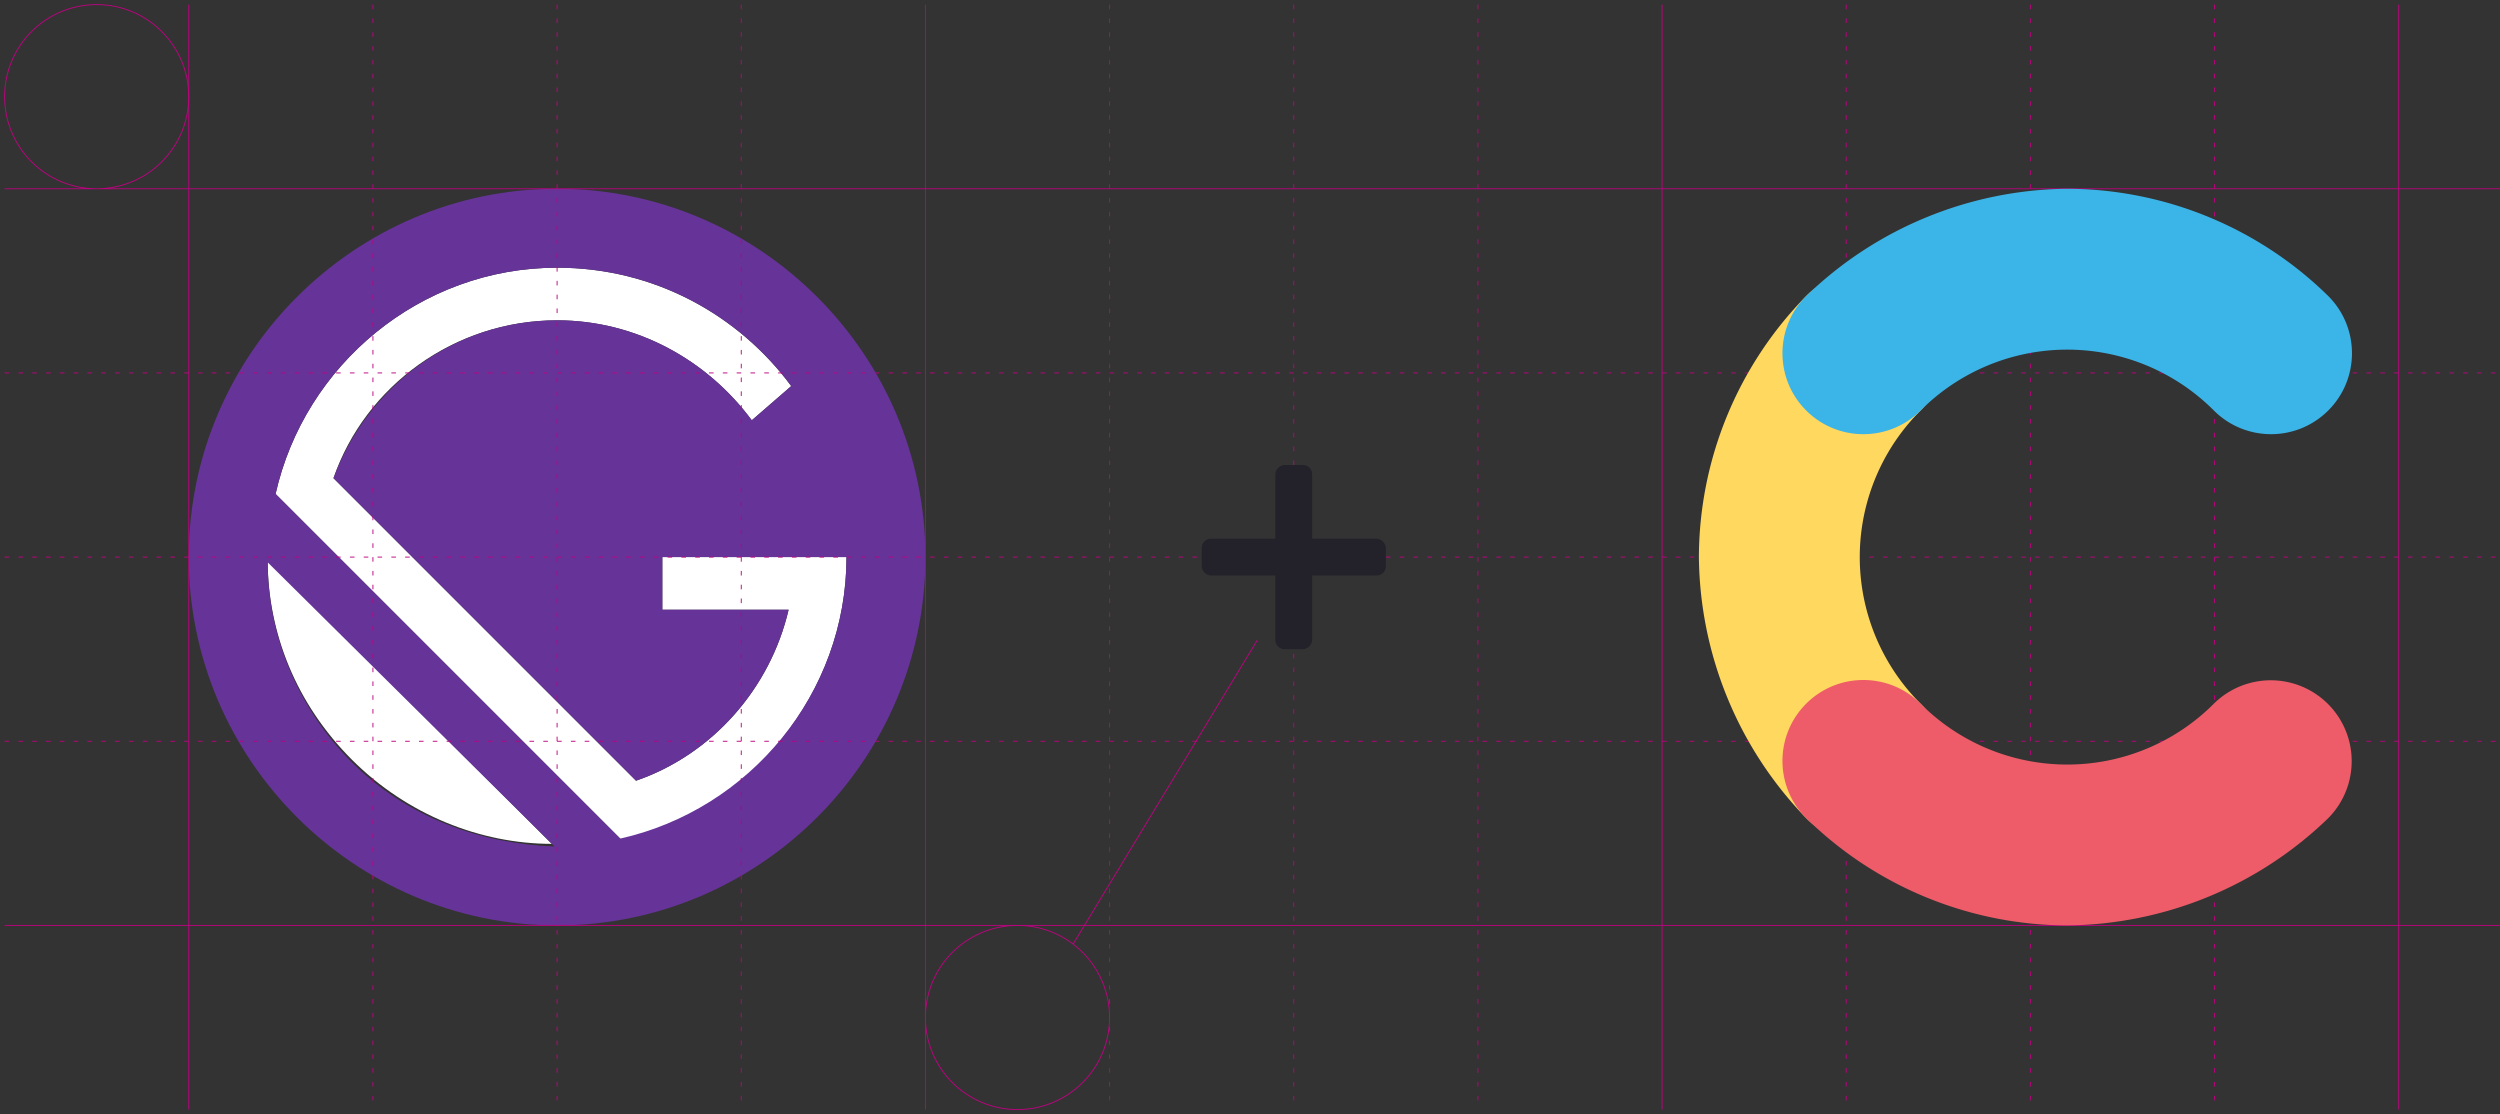 <svg width="543" height="242" viewBox="0 0 543 242" fill="none" xmlns="http://www.w3.org/2000/svg" data-image="icon" focusable="false">
  <rect x="0" y="0" width="543" height="242" fill="#333333" stroke="none"/>
  <path d="M183.857 121h-40v11.429h27.429c-4 17.142-16.572 31.428-33.143 37.142l-65.715-65.714c6.858-20 26.286-34.286 48.572-34.286 17.143 0 32.571 8.572 42.286 21.715l8.571-7.429C160.428 68.43 142.143 58.143 121 58.143c-29.714 0-54.857 21.143-61.143 49.143l75.429 75.428c27.428-6.857 48.571-32 48.571-61.714zm-125.714.572c0 16 6.286 31.428 18.286 43.428 12 12 28 18.286 43.428 18.286l-61.714-61.714z" fill="#fff"/>
  <path d="M121 41c-44 0-80 36-80 80s36 80 80 80 80-36 80-80-36-80-80-80zM76.429 165.571c-12-12-18.286-28-18.286-43.428l62.286 61.714c-16-.571-32-6.286-44-18.286zm58.285 16.572l-74.857-74.857c6.286-28 31.429-49.143 61.143-49.143 21.143 0 39.429 10.286 50.857 25.714l-8.571 7.429C153.571 78.143 138.143 69.57 121 69.57c-22.286 0-41.143 14.286-48.571 34.286l65.714 65.714c16.571-5.714 29.143-20 33.143-37.142h-27.429V121h40c0 29.714-21.143 54.857-49.143 61.143z" fill="#639"/>
  <path d="M21 41c11.046 0 20-8.954 20-20S32.046 1 21 1 1 9.954 1 21s8.954 20 20 20zm200 200c11.046 0 20-8.954 20-20s-8.954-20-20-20-20 8.954-20 20 8.954 20 20 20zM1 41h542" stroke="#BC027F" stroke-width=".2" stroke-miterlimit="10"/>
  <path d="M1 121h542M1 81h542M1 161h542" stroke="#BC027F" stroke-width=".2" stroke-miterlimit="10" stroke-dasharray="1 2"/>
  <path d="M1 201h542M41 1v240" stroke="#BC027F" stroke-width=".2" stroke-miterlimit="10"/>
  <path d="M81 1v240M121 1v240M161 1v240" stroke="#BC027F" stroke-width=".2" stroke-miterlimit="10" stroke-dasharray="1 2"/>
  <path d="M201 1v240" stroke="#BC027F" stroke-width=".2" stroke-miterlimit="10"/>
  <path d="M281 1v240M241 1v240M321 1v240" stroke="#BC027F" stroke-width=".2" stroke-miterlimit="10" stroke-dasharray="1 2"/>
  <path d="M361 1v240" stroke="#BC027F" stroke-width=".2" stroke-miterlimit="10"/>
  <path d="M441 1v240M401 1v240M481 1v240" stroke="#BC027F" stroke-width=".2" stroke-miterlimit="10" stroke-dasharray="1 2"/>
  <path d="M521 1v240" stroke="#BC027F" stroke-width=".2" stroke-miterlimit="10"/>
  <path stroke="#BC027F" stroke-width=".2" d="M273.086 139.052l-40 66"/>
  <path d="M417.155 152.845a44.975 44.975 0 010-63.69c6.864-6.863 6.864-17.991 0-24.854-6.863-6.864-17.991-6.864-24.854 0A81.241 81.241 0 00369 121a82.64 82.64 0 0023.301 56.699 17.575 17.575 0 1024.854-24.854z" fill="#FFD85F"/>
  <path d="M417.155 89.156a44.973 44.973 0 0163.69 0c6.863 6.863 17.991 6.863 24.854 0 6.864-6.864 6.864-17.992 0-24.855A81.243 81.243 0 00449 41a82.64 82.64 0 00-56.699 23.301c-6.864 6.863-6.864 17.991 0 24.855 6.863 6.863 17.991 6.863 24.854 0z" fill="#3BB4E7"/>
  <path d="M480.845 152.844a44.972 44.972 0 01-63.69 0c-6.863-6.863-17.991-6.863-24.854 0-6.864 6.864-6.864 17.992 0 24.855A81.241 81.241 0 00449 201a82.638 82.638 0 0056.699-23.301 17.575 17.575 0 00-24.854-24.855z" fill="#ED5C68"/>
  <rect x="261" y="117" width="40" height="8" rx="2" fill="#232129"/>
  <rect x="285" y="101" width="40" height="8" rx="2" transform="rotate(90 285 101)" fill="#232129"/>
</svg>
